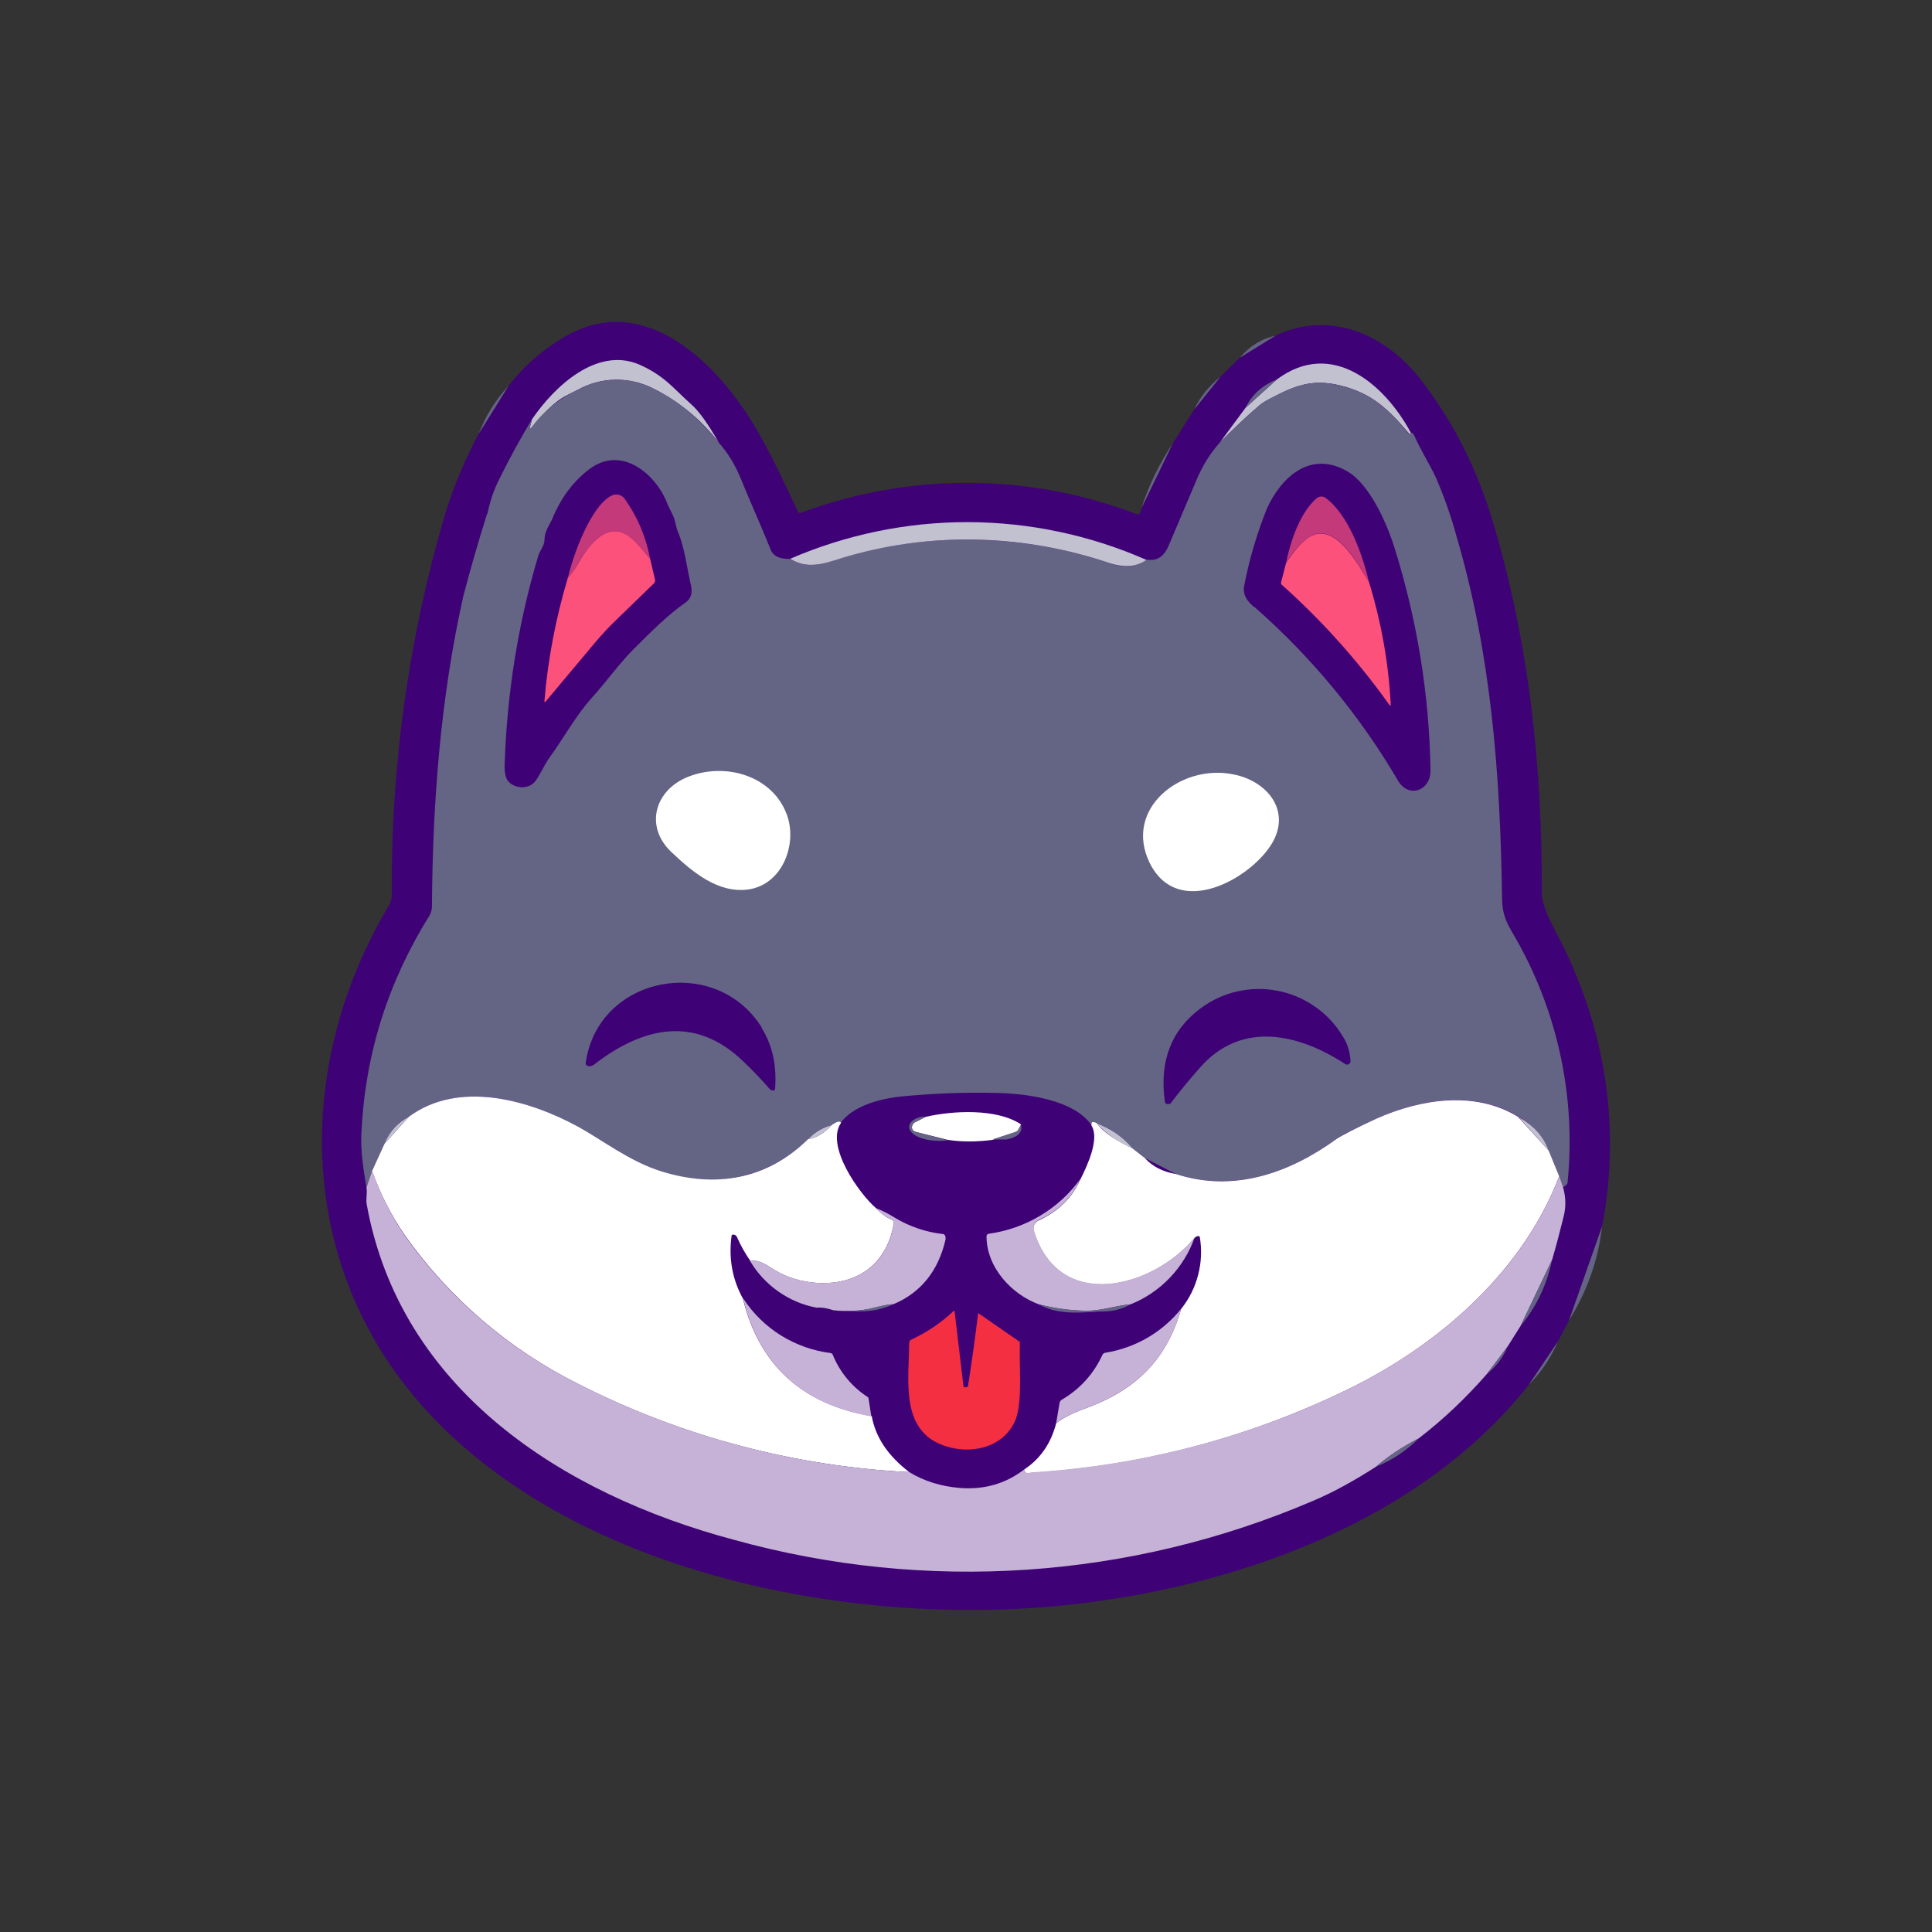 <svg width="24" height="24" viewBox="0 0 24 24" fill="none" xmlns="http://www.w3.org/2000/svg">
<rect x="0" y="0" width="24" height="24" fill="#333333" stroke="none"/>
<path d="M14.179 6.315L14.57 5.506L14.838 5.082L15.148 4.692L15.403 4.442L15.845 4.169C16.532 3.845 17.219 4.16 17.652 4.72C18.052 5.238 18.348 5.821 18.546 6.485C19.002 8.019 19.158 9.543 19.153 11.105C19.153 11.294 19.36 11.623 19.445 11.811C19.962 12.889 20.127 14.07 19.901 15.237L19.492 16.399L19.351 16.668L18.993 17.199C17.628 18.931 15.266 19.75 13.111 19.952C10.466 20.197 7.078 19.519 5.252 17.472C3.671 15.698 3.653 13.228 4.829 11.251C4.856 11.208 4.869 11.157 4.867 11.105C4.855 9.513 5.077 7.928 5.525 6.4C5.634 6.047 5.775 5.708 5.949 5.383L6.316 4.795C6.495 4.56 6.716 4.367 6.975 4.207C7.906 3.628 8.758 4.372 9.252 5.101C9.506 5.478 9.709 5.929 9.911 6.353C9.916 6.372 9.93 6.376 9.944 6.372C11.291 5.869 12.775 5.874 14.118 6.386C14.137 6.395 14.151 6.386 14.16 6.372C14.171 6.355 14.177 6.335 14.179 6.315Z" fill="#3E0176"/>
<path d="M15.402 4.443L15.845 4.17C15.671 4.208 15.525 4.297 15.402 4.443Z" fill="#646484"/>
<path d="M8.928 5.496C8.712 5.215 8.436 4.987 8.119 4.828C7.971 4.752 7.807 4.714 7.641 4.717C7.475 4.72 7.313 4.765 7.168 4.847L7.046 4.908C6.876 4.993 6.726 5.162 6.608 5.308C6.585 5.336 6.575 5.332 6.585 5.299L6.608 5.209C6.891 4.795 7.408 4.315 7.926 4.522C8.255 4.664 8.363 4.824 8.585 5.021C8.683 5.106 8.796 5.266 8.928 5.496ZM17.525 5.374V5.388C17.52 5.398 17.511 5.398 17.506 5.388C17.248 5.087 17.05 4.885 16.641 4.786C16.283 4.701 16.062 4.8 15.756 4.965C15.709 4.988 15.662 5.017 15.624 5.054C15.469 5.186 15.314 5.336 15.154 5.496L15.474 5.064L15.86 4.715C16.551 4.198 17.21 4.786 17.525 5.374Z" fill="#C1C1CF"/>
<path d="M15.153 4.691L14.838 5.082C14.909 4.927 15.017 4.8 15.148 4.691H15.153ZM15.473 5.063L15.859 4.715C15.68 4.786 15.553 4.903 15.473 5.063Z" fill="#646484"/>
<path d="M8.928 5.497C9.036 5.62 9.125 5.761 9.196 5.93C9.323 6.245 9.45 6.518 9.572 6.824C9.605 6.909 9.685 6.947 9.817 6.942C10.062 7.102 10.316 6.97 10.556 6.9C11.62 6.603 12.744 6.645 13.789 6.998C13.954 7.055 14.109 7.05 14.241 6.951C14.386 6.975 14.462 6.904 14.518 6.777L14.857 5.977C14.932 5.794 15.031 5.634 15.153 5.497C15.313 5.337 15.469 5.187 15.624 5.055C15.662 5.017 15.709 4.989 15.756 4.961C16.062 4.801 16.283 4.702 16.64 4.787C17.05 4.886 17.247 5.088 17.506 5.394C17.511 5.398 17.516 5.398 17.52 5.389V5.375C17.544 5.375 17.558 5.384 17.567 5.408C17.647 5.591 17.765 5.775 17.836 5.93C17.939 6.168 18.026 6.414 18.094 6.664C18.527 8.137 18.636 9.629 18.659 11.135C18.659 11.412 18.739 11.492 18.866 11.723C19.364 12.627 19.576 13.661 19.473 14.687C19.473 14.695 19.47 14.703 19.466 14.709C19.462 14.716 19.456 14.721 19.45 14.725L19.417 14.748L19.369 14.612L19.238 14.292C19.163 14.104 19.035 13.963 18.857 13.869C18.316 13.539 17.647 13.652 17.097 13.897C16.838 14.014 16.673 14.095 16.607 14.146C16.024 14.57 15.328 14.815 14.607 14.584L14.222 14.386L14.066 14.264C13.938 14.111 13.768 13.998 13.577 13.939C13.563 13.939 13.558 13.949 13.553 13.958L13.558 13.977C13.342 13.662 12.758 13.586 12.391 13.577C12.001 13.567 11.605 13.582 11.215 13.619C10.961 13.643 10.603 13.727 10.443 13.949C10.434 13.92 10.396 13.93 10.33 13.977C10.222 14.005 10.128 14.062 10.038 14.151C9.805 14.384 9.509 14.546 9.186 14.617C8.864 14.688 8.527 14.665 8.217 14.551C7.822 14.429 7.488 14.165 7.182 13.996C6.575 13.666 5.7 13.412 5.079 13.873C4.937 13.944 4.843 14.057 4.777 14.207L4.622 14.546L4.552 14.753C4.514 14.527 4.476 14.283 4.49 14.062C4.537 13.092 4.82 12.198 5.337 11.37C5.359 11.33 5.369 11.284 5.366 11.238C5.375 9.954 5.474 8.659 5.756 7.403C5.845 7.063 5.942 6.726 6.048 6.391L6.057 6.373C6.086 6.231 6.133 6.09 6.199 5.958C6.326 5.7 6.462 5.45 6.608 5.21L6.584 5.3C6.575 5.333 6.584 5.337 6.603 5.309C6.75 5.111 6.944 4.952 7.168 4.848C7.312 4.766 7.475 4.721 7.641 4.718C7.807 4.715 7.971 4.753 8.118 4.829C8.405 4.966 8.678 5.187 8.928 5.497ZM5.949 5.384L6.316 4.796C6.156 4.966 6.034 5.163 5.949 5.384Z" fill="#646484"/>
<path d="M14.179 6.315L14.569 5.506C14.4 5.765 14.268 6.033 14.179 6.315Z" fill="#646484"/>
<path d="M7.865 8.07C7.695 8.24 7.531 8.47 7.352 8.668C7.149 8.894 7.004 9.167 6.825 9.412C6.759 9.506 6.707 9.628 6.651 9.703C6.566 9.816 6.373 9.797 6.302 9.689C6.279 9.652 6.265 9.586 6.269 9.492C6.298 8.616 6.434 7.755 6.684 6.913C6.702 6.842 6.764 6.781 6.764 6.706C6.764 6.602 6.825 6.522 6.858 6.452C6.971 6.174 7.131 5.967 7.338 5.816C7.733 5.534 8.161 5.896 8.298 6.278L8.354 6.391C8.392 6.461 8.392 6.541 8.425 6.616C8.505 6.805 8.533 7.054 8.58 7.256C8.608 7.36 8.585 7.435 8.519 7.482C8.293 7.642 8.109 7.826 7.865 8.07ZM15.577 7.539C15.497 7.473 15.436 7.393 15.455 7.28C15.518 6.952 15.613 6.63 15.737 6.32C15.907 5.944 16.264 5.591 16.726 5.849C17.012 6.005 17.229 6.503 17.323 6.805C17.605 7.708 17.756 8.63 17.77 9.576C17.77 9.821 17.502 9.92 17.37 9.703C16.894 8.89 16.29 8.16 15.582 7.539H15.577Z" fill="#3E0176"/>
<path d="M8.076 6.941C7.897 6.729 7.699 6.438 7.403 6.706C7.219 6.875 7.196 7.031 7.055 7.176C7.116 6.908 7.337 6.282 7.601 6.155C7.628 6.142 7.659 6.139 7.688 6.147C7.718 6.155 7.743 6.173 7.761 6.198C7.921 6.423 8.024 6.668 8.076 6.941ZM17.007 7.233C16.857 6.979 16.565 6.447 16.24 6.687C16.155 6.753 16.066 6.852 15.977 6.988C16.028 6.729 16.151 6.362 16.358 6.188C16.374 6.175 16.394 6.168 16.414 6.168C16.435 6.168 16.455 6.175 16.471 6.188C16.758 6.405 16.927 6.894 17.007 7.233Z" fill="#C33979"/>
<path d="M14.241 6.955C14.109 7.049 13.958 7.049 13.789 6.997C12.744 6.644 11.624 6.602 10.556 6.903C10.316 6.969 10.062 7.101 9.817 6.941C10.516 6.639 11.27 6.484 12.031 6.486C12.792 6.489 13.544 6.648 14.241 6.955Z" fill="#C1C1CF"/>
<path d="M8.076 6.942L8.137 7.2C8.139 7.209 8.139 7.218 8.136 7.226C8.134 7.234 8.129 7.242 8.123 7.247L7.652 7.704C7.558 7.793 7.473 7.887 7.389 7.986L6.777 8.716C6.767 8.725 6.763 8.72 6.763 8.711C6.805 8.193 6.904 7.68 7.054 7.177C7.196 7.031 7.219 6.876 7.403 6.706C7.704 6.438 7.897 6.73 8.076 6.942ZM17.007 7.233C17.157 7.723 17.247 8.222 17.275 8.73C17.28 8.772 17.27 8.777 17.247 8.739C16.859 8.197 16.412 7.7 15.915 7.257C15.912 7.248 15.912 7.238 15.915 7.229L15.976 6.993C16.07 6.852 16.155 6.753 16.24 6.688C16.564 6.452 16.852 6.979 17.007 7.233Z" fill="#FC517B"/>
<path d="M8.344 10.588C7.991 10.259 8.141 9.783 8.593 9.633C9.05 9.477 9.595 9.652 9.77 10.108C9.911 10.466 9.732 10.983 9.299 11.049C8.927 11.101 8.612 10.842 8.344 10.588ZM15.802 10.475C15.543 10.913 14.635 11.43 14.282 10.72C13.953 10.047 14.668 9.487 15.318 9.619C15.741 9.699 16.042 10.07 15.802 10.475Z" fill="white"/>
<path d="M9.459 12.766C9.605 12.997 9.647 13.251 9.629 13.52C9.629 13.543 9.61 13.552 9.582 13.543L9.567 13.534C9.46 13.411 9.347 13.293 9.229 13.181C8.631 12.607 7.982 12.757 7.375 13.228C7.351 13.242 7.328 13.251 7.304 13.242C7.3 13.241 7.295 13.24 7.292 13.238C7.288 13.235 7.285 13.232 7.282 13.229C7.279 13.225 7.277 13.221 7.276 13.217C7.275 13.213 7.275 13.209 7.276 13.204C7.426 12.122 8.885 11.84 9.464 12.766H9.459ZM16.678 12.87C16.739 12.964 16.772 13.068 16.776 13.185L16.772 13.204L16.758 13.218C16.751 13.223 16.742 13.225 16.734 13.225C16.726 13.225 16.718 13.223 16.711 13.218C16.136 12.842 15.421 12.672 14.904 13.265C14.776 13.41 14.653 13.559 14.537 13.712H14.522C14.517 13.715 14.512 13.716 14.506 13.716C14.5 13.716 14.495 13.715 14.489 13.712C14.485 13.71 14.481 13.707 14.478 13.703C14.474 13.698 14.472 13.694 14.471 13.689C14.4 13.19 14.546 12.799 14.913 12.527C15.049 12.425 15.204 12.353 15.369 12.316C15.534 12.278 15.705 12.275 15.871 12.308C16.038 12.34 16.195 12.407 16.334 12.504C16.473 12.6 16.59 12.725 16.678 12.87Z" fill="#3E0176"/>
<path d="M10.038 14.151C10.151 14.132 10.245 14.071 10.33 13.977C10.396 13.93 10.434 13.92 10.448 13.948C10.25 14.231 10.669 14.824 10.881 15.007C10.937 15.069 10.998 15.116 11.069 15.149C11.083 15.149 11.092 15.163 11.097 15.172C11.102 15.181 11.106 15.195 11.102 15.205C11.008 15.741 10.598 15.991 10.076 15.93C9.888 15.906 9.723 15.845 9.582 15.751C9.469 15.675 9.379 15.647 9.323 15.666C9.257 15.572 9.201 15.473 9.154 15.365C9.15 15.357 9.144 15.35 9.137 15.345C9.129 15.34 9.12 15.337 9.111 15.337C9.109 15.336 9.106 15.336 9.104 15.336C9.101 15.336 9.099 15.337 9.096 15.339C9.094 15.34 9.092 15.342 9.091 15.344C9.089 15.346 9.088 15.348 9.088 15.351C9.05 15.633 9.097 15.892 9.229 16.132C9.431 16.955 9.963 17.445 10.829 17.591C10.876 17.854 11.031 18.085 11.295 18.287C9.862 18.215 8.46 17.842 7.182 17.191C6.327 16.765 5.59 16.134 5.036 15.355C4.863 15.105 4.724 14.833 4.622 14.546L4.777 14.207L5.079 13.873C5.7 13.412 6.575 13.666 7.182 13.996C7.488 14.165 7.822 14.428 8.217 14.551C8.89 14.763 9.53 14.65 10.038 14.151ZM18.857 13.873L19.238 14.292L19.369 14.612C18.932 15.755 17.944 16.65 16.843 17.21C15.58 17.843 14.201 18.213 12.791 18.297C12.744 18.306 12.725 18.292 12.73 18.25C12.932 18.113 13.059 17.92 13.12 17.68C13.205 17.614 13.309 17.562 13.431 17.515C14.076 17.29 14.48 16.927 14.673 16.259C14.773 16.135 14.844 15.991 14.884 15.836C14.924 15.682 14.931 15.522 14.904 15.365C14.902 15.362 14.9 15.36 14.898 15.358C14.895 15.357 14.893 15.356 14.89 15.355H14.88C14.864 15.358 14.849 15.367 14.838 15.379C14.33 15.991 13.168 16.32 12.843 15.299C12.834 15.271 12.835 15.241 12.847 15.214C12.862 15.191 12.88 15.167 12.909 15.158C13.149 15.045 13.323 14.876 13.426 14.64C13.511 14.471 13.662 14.142 13.558 13.982V13.958C13.558 13.948 13.563 13.939 13.577 13.939C13.596 13.939 13.61 13.944 13.624 13.953C13.718 14.085 13.911 14.188 14.066 14.264L14.222 14.386C14.316 14.49 14.443 14.556 14.607 14.584C15.327 14.819 16.024 14.57 16.607 14.146C16.678 14.099 16.843 14.014 17.097 13.897C17.647 13.652 18.32 13.544 18.857 13.873ZM12.683 13.972L12.65 14.033C12.642 14.049 12.629 14.06 12.612 14.066L12.33 14.16C12.142 14.184 11.958 14.188 11.775 14.16L11.375 14.061C11.362 14.059 11.351 14.052 11.342 14.043C11.334 14.033 11.329 14.021 11.328 14.008C11.327 13.995 11.33 13.983 11.337 13.972C11.342 13.96 11.35 13.95 11.361 13.944L11.502 13.873C11.831 13.798 12.377 13.765 12.683 13.967V13.972Z" fill="white"/>
<path d="M4.777 14.207L5.079 13.873C4.942 13.944 4.839 14.056 4.777 14.207Z" fill="#C1C1CF"/>
<path d="M11.497 13.873L11.361 13.943C11.35 13.95 11.342 13.96 11.337 13.972C11.331 13.982 11.328 13.995 11.328 14.008C11.329 14.02 11.334 14.032 11.342 14.042L11.375 14.061L11.775 14.164C11.652 14.188 11.365 14.164 11.304 14.037C11.252 13.939 11.408 13.859 11.497 13.873Z" fill="#646484"/>
<path d="M18.857 13.873C19.035 13.967 19.167 14.103 19.238 14.292L18.857 13.868V13.873ZM13.619 13.953C13.793 14.019 13.944 14.117 14.066 14.263C13.897 14.193 13.744 14.087 13.619 13.953Z" fill="#C1C1CF"/>
<path d="M12.683 13.972C12.706 14.066 12.645 14.127 12.504 14.155H12.325L12.612 14.061C12.628 14.057 12.641 14.047 12.65 14.033L12.683 13.972Z" fill="#646484"/>
<path d="M10.038 14.151C10.151 14.132 10.245 14.071 10.33 13.977C10.226 14.005 10.127 14.061 10.038 14.151Z" fill="#C1C1CF"/>
<path d="M4.622 14.541C4.735 14.856 4.876 15.129 5.036 15.36C5.59 16.137 6.327 16.766 7.182 17.19C8.461 17.841 9.862 18.215 11.295 18.287C11.479 18.399 11.69 18.465 11.925 18.484C12.231 18.508 12.5 18.428 12.73 18.249C12.726 18.291 12.744 18.305 12.791 18.296L12.857 18.287C14.244 18.197 15.6 17.831 16.843 17.209C17.949 16.644 18.932 15.755 19.37 14.611L19.417 14.748C19.45 14.866 19.455 14.983 19.426 15.105C19.379 15.294 19.332 15.477 19.28 15.652L18.89 16.47L18.73 16.724L18.471 17.068C18.212 17.364 17.93 17.633 17.624 17.868C17.431 17.967 17.252 18.084 17.092 18.221C16.815 18.399 16.556 18.541 16.311 18.644C14.039 19.618 11.503 19.789 9.121 19.129C6.966 18.555 4.971 17.251 4.556 14.964C4.542 14.894 4.566 14.823 4.552 14.753L4.622 14.546V14.541Z" fill="#C5B2D6"/>
<path d="M13.426 14.635C13.323 14.87 13.149 15.044 12.909 15.152C12.882 15.165 12.86 15.186 12.848 15.213C12.837 15.241 12.837 15.271 12.848 15.298C13.168 16.315 14.33 15.985 14.838 15.378C14.772 15.563 14.667 15.732 14.531 15.874C14.395 16.016 14.23 16.128 14.047 16.202C13.85 16.221 13.671 16.287 13.488 16.282C13.299 16.282 13.111 16.253 12.913 16.206C12.57 16.084 12.255 15.745 12.255 15.359C12.255 15.341 12.264 15.331 12.283 15.326C12.51 15.295 12.729 15.218 12.925 15.1C13.122 14.982 13.292 14.825 13.426 14.639V14.635ZM10.88 15.007C10.961 15.039 11.036 15.077 11.111 15.124C11.297 15.237 11.506 15.308 11.723 15.331C11.729 15.335 11.735 15.341 11.739 15.348C11.743 15.354 11.745 15.361 11.746 15.369V15.397C11.657 15.783 11.445 16.056 11.097 16.202C11.036 16.202 10.956 16.221 10.852 16.249C10.689 16.285 10.52 16.294 10.354 16.277C10.283 16.253 10.212 16.239 10.142 16.244C9.971 16.212 9.81 16.143 9.668 16.043C9.526 15.943 9.407 15.815 9.318 15.665C9.38 15.646 9.469 15.675 9.582 15.75C9.723 15.844 9.888 15.905 10.076 15.929C10.598 15.99 11.012 15.741 11.102 15.204L11.097 15.171C11.091 15.16 11.081 15.152 11.069 15.148C10.996 15.115 10.932 15.067 10.88 15.007Z" fill="#C5B2D6"/>
<path d="M19.901 15.237C19.854 15.652 19.718 16.037 19.492 16.4L19.901 15.237ZM19.28 15.652C19.219 15.948 19.092 16.226 18.89 16.47L19.28 15.652Z" fill="#646484"/>
<path d="M9.233 16.131C9.355 16.317 9.515 16.474 9.704 16.591C9.893 16.708 10.105 16.782 10.325 16.809C10.333 16.813 10.34 16.82 10.344 16.827C10.432 17.047 10.587 17.232 10.786 17.359L10.791 17.383L10.824 17.595C9.963 17.444 9.431 16.954 9.233 16.136V16.131Z" fill="#C5B2D6"/>
<path d="M11.097 16.202C10.847 16.32 10.626 16.287 10.372 16.287C10.565 16.296 10.725 16.282 10.852 16.244C10.956 16.221 11.036 16.202 11.097 16.202ZM14.047 16.202C13.948 16.259 13.84 16.287 13.727 16.291C13.506 16.291 13.181 16.357 12.913 16.207C13.111 16.254 13.304 16.277 13.487 16.282C13.671 16.287 13.85 16.221 14.047 16.202Z" fill="#646484"/>
<path d="M14.673 16.258C14.485 16.926 14.075 17.288 13.435 17.514C13.308 17.561 13.205 17.613 13.12 17.679L13.162 17.43C13.163 17.421 13.167 17.412 13.171 17.405C13.176 17.398 13.183 17.392 13.191 17.387C13.416 17.255 13.586 17.067 13.694 16.832C13.697 16.824 13.703 16.818 13.709 16.813C13.716 16.808 13.724 16.805 13.732 16.804C14.102 16.745 14.438 16.551 14.673 16.258Z" fill="#C5B2D6"/>
<path d="M12 17.233C12.005 17.233 12.015 17.233 12.024 17.223C12.072 16.92 12.114 16.615 12.151 16.311L12.659 16.663C12.669 16.668 12.669 16.677 12.669 16.682C12.659 16.974 12.702 17.388 12.621 17.623C12.466 18.028 11.953 18.094 11.61 17.906C11.191 17.67 11.294 17.091 11.294 16.682C11.295 16.673 11.297 16.664 11.302 16.657C11.307 16.649 11.315 16.643 11.323 16.64C11.517 16.55 11.695 16.429 11.85 16.282C11.853 16.283 11.855 16.285 11.857 16.288C11.859 16.29 11.86 16.293 11.859 16.296L11.967 17.209C11.967 17.228 11.977 17.238 12 17.233Z" fill="#F42F42"/>
<path d="M19.351 16.668C19.266 16.866 19.148 17.044 18.993 17.2L19.351 16.668ZM18.73 16.724C18.673 16.861 18.588 16.974 18.471 17.068L18.73 16.724ZM17.619 17.873C17.468 18.023 17.29 18.141 17.092 18.221C17.252 18.084 17.426 17.967 17.619 17.873Z" fill="#646484"/>
</svg>
